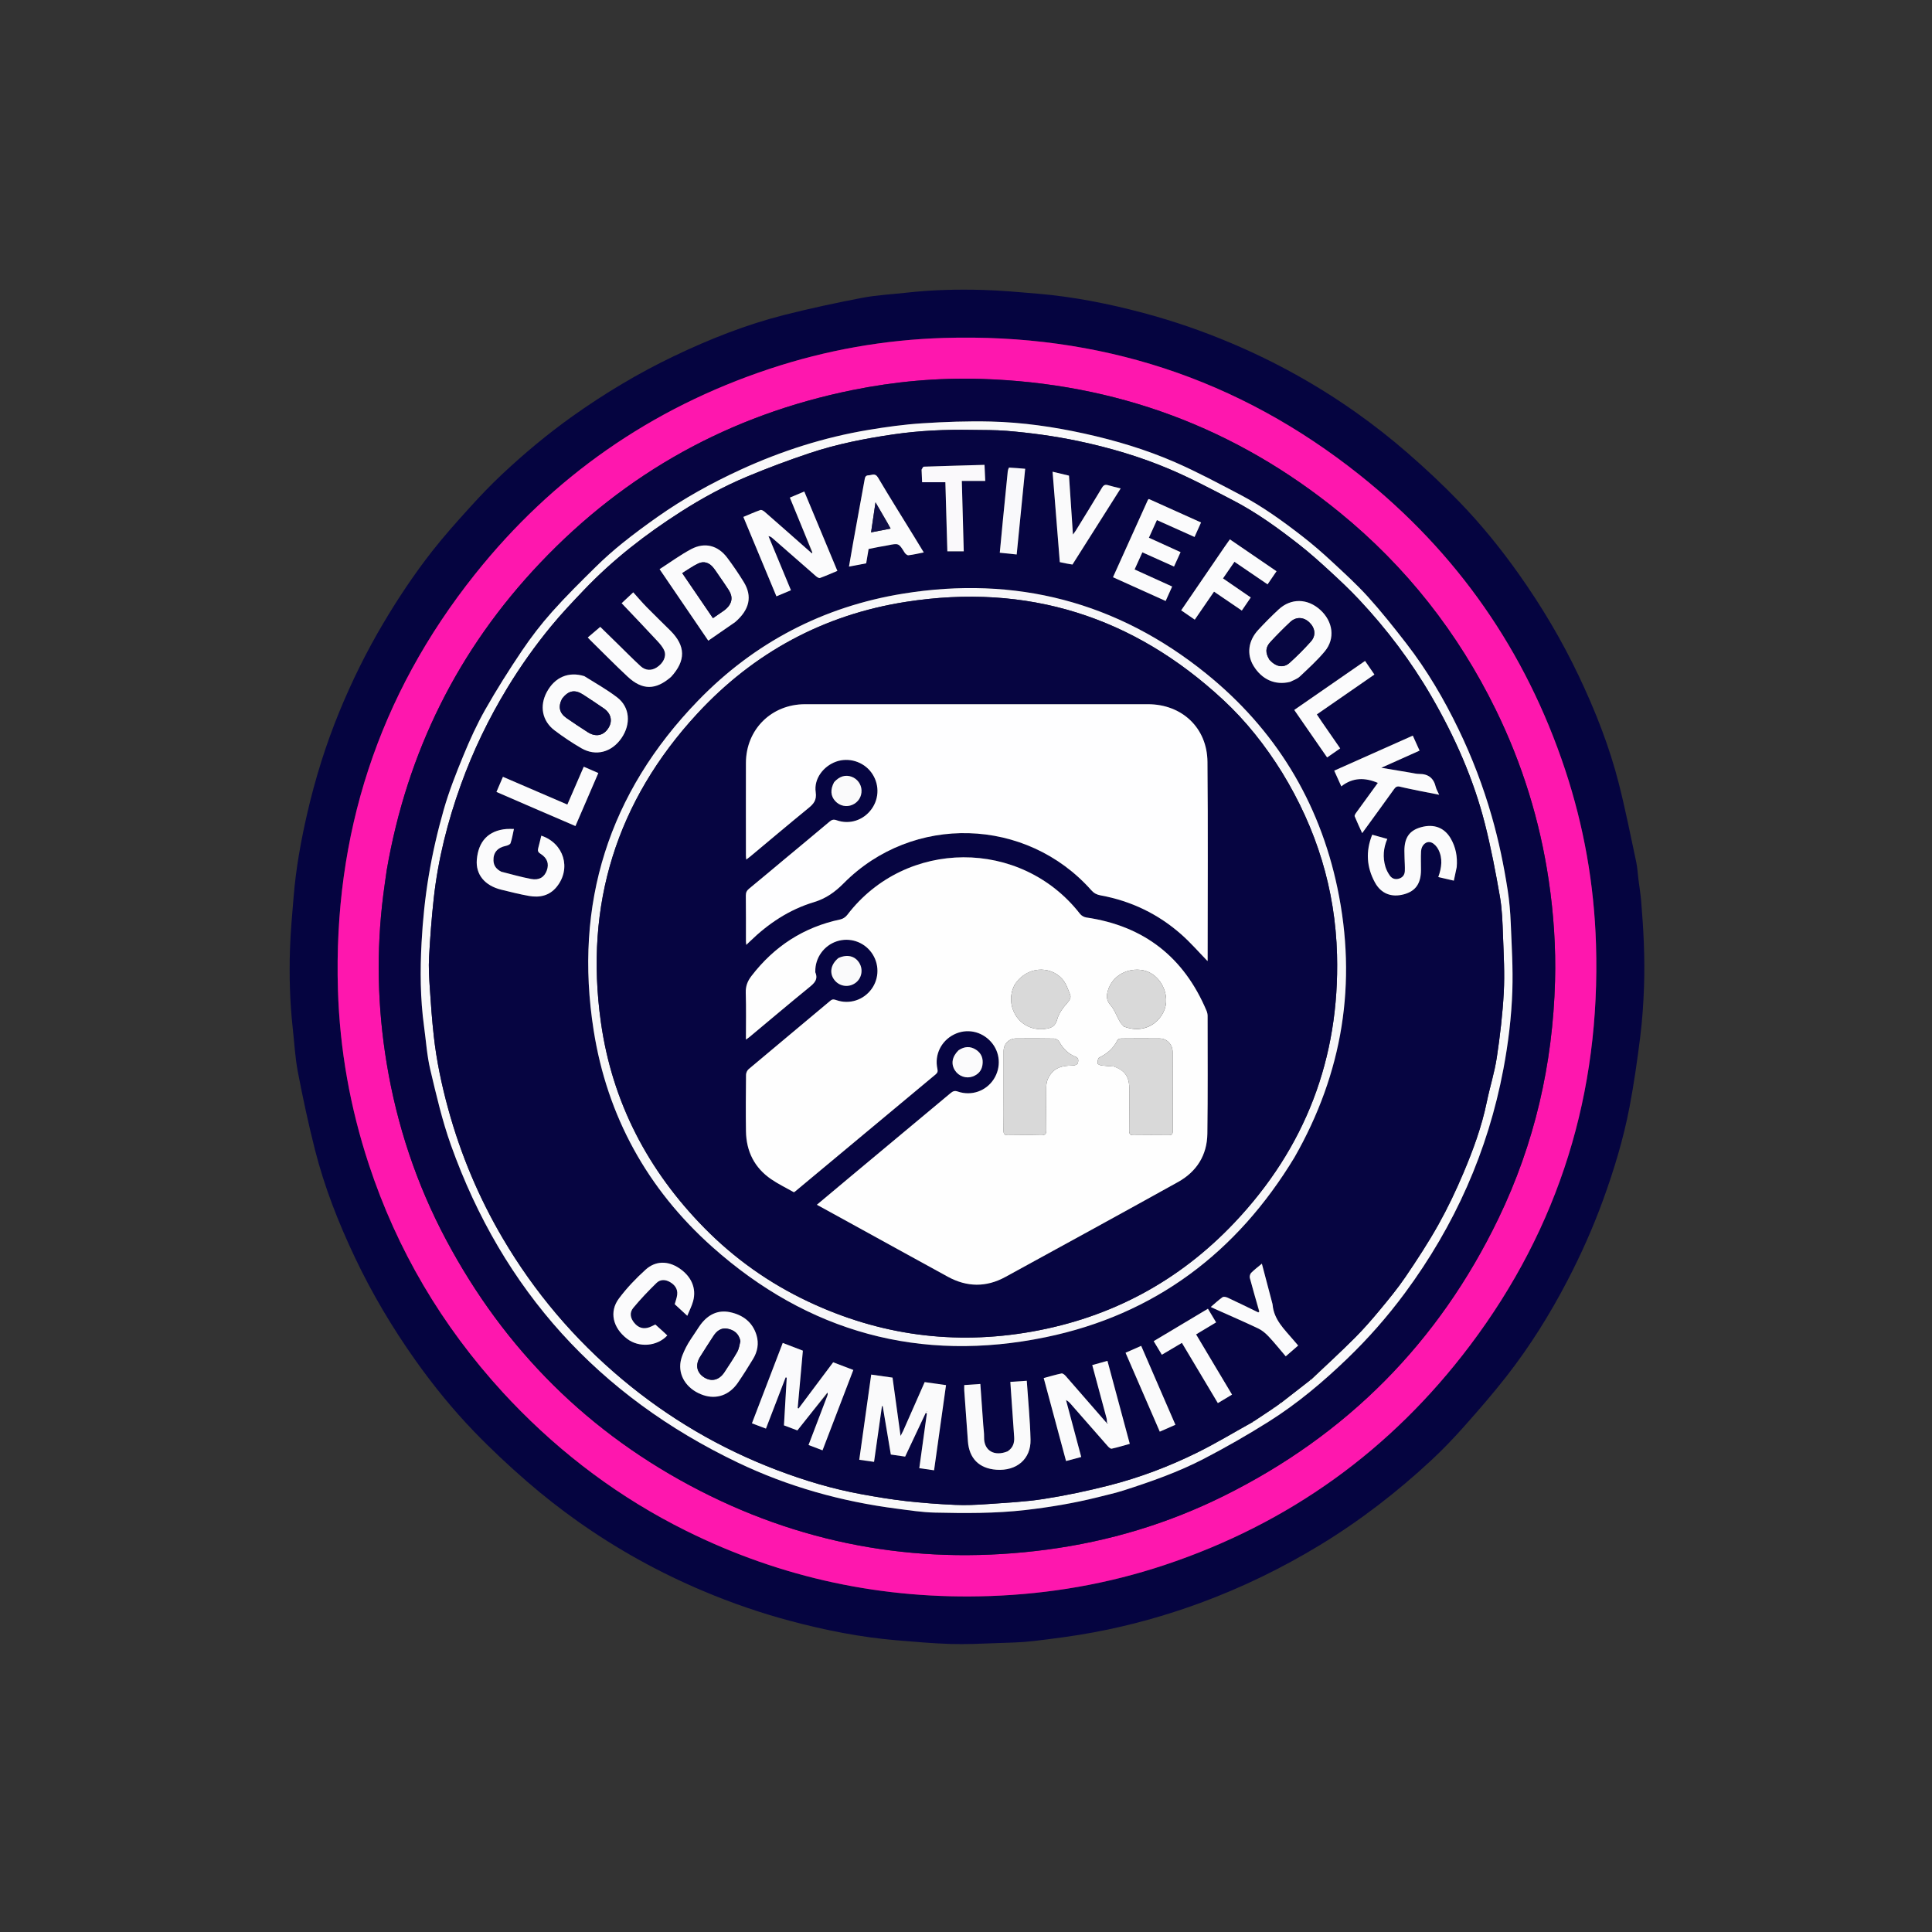 <?xml version="1.0"?>
<svg width="2000" height="2000" xmlns="http://www.w3.org/2000/svg" xmlns:svg="http://www.w3.org/2000/svg" enable-background="new 0 0 2000 2000" version="1.1" xml:space="preserve">
 <rect width="100%" height="100%" fill="#333333" stroke="none"/>
 <g class="layer">
  <title>Layer 1</title>
  <path d="m1696.04,909.85c1,7.99 2.26,15.51 2.9,23.08c2.48,29.49 3.97,59.04 2.93,88.62c-0.6,17.36 -1.79,34.77 -3.94,52c-3.04,24.27 -6.48,48.55 -11.08,72.57c-6.28,32.8 -15.94,64.73 -27.37,96.14c-10.37,28.49 -22.67,56.1 -36.63,82.97c-18.18,35 -39.03,68.39 -63.3,99.48c-13.96,17.88 -28.89,35.05 -43.97,52.02c-10.83,12.18 -22.15,24 -34.08,35.09c-35.46,32.93 -73.59,62.39 -115.02,87.58c-39.34,23.91 -80.47,43.91 -123.65,59.84c-35.91,13.24 -72.65,23.46 -110.21,30.49c-20.79,3.89 -41.83,6.6 -62.84,9.08c-12.66,1.49 -25.48,1.71 -38.24,2.14c-15.78,0.54 -31.6,1.38 -47.37,0.88c-18.69,-0.59 -37.36,-2.25 -56.01,-3.82c-37.23,-3.12 -73.75,-10.37 -109.81,-19.99c-30.85,-8.22 -60.97,-18.6 -90.4,-31.02c-45.97,-19.4 -89.4,-43.43 -130.06,-72.26c-18.23,-12.92 -35.9,-26.79 -52.77,-41.44c-18.8,-16.35 -37.07,-33.43 -54.35,-51.36c-22.11,-22.93 -42.2,-47.66 -60.66,-73.68c-23.9,-33.7 -44.95,-69.08 -62.65,-106.41c-17.04,-35.95 -31.6,-72.9 -41.38,-111.49c-6.75,-26.62 -12.54,-53.53 -17.71,-80.51c-2.89,-15.07 -3.69,-30.53 -5.37,-45.83c-2.96,-26.8 -3.67,-53.72 -2.85,-80.62c0.56,-18.53 2.34,-37.02 3.84,-55.51c2.35,-28.93 7.52,-57.42 14,-85.67c8.3,-36.16 19.34,-71.49 33.44,-105.79c12.9,-31.4 27.9,-61.78 45.23,-91.04c15.51,-26.19 32.37,-51.44 51.13,-75.34c12.07,-15.37 25.16,-29.98 38.29,-44.48c10.72,-11.83 21.76,-23.44 33.4,-34.36c23.1,-21.7 47.41,-42.01 73.26,-60.39c33.39,-23.75 68.42,-44.73 105.41,-62.39c36.66,-17.5 74.35,-32.43 113.76,-42.41c26.62,-6.74 53.53,-12.53 80.51,-17.69c15.07,-2.89 30.54,-3.63 45.83,-5.34c26.47,-2.97 53.06,-3.64 79.63,-2.84c18.69,0.56 37.36,2.27 56.01,3.84c37.23,3.13 73.75,10.37 109.81,19.99c30.85,8.24 60.97,18.62 90.4,31.04c45.96,19.4 89.39,43.44 130.06,72.26c18.23,12.92 35.89,26.8 52.75,41.46c18.81,16.34 37.07,33.42 54.36,51.36c22.09,22.93 42.19,47.66 60.64,73.68c23.91,33.7 44.96,69.08 62.65,106.42c17.04,35.94 31.6,72.89 41.37,111.48c6.75,26.63 12.09,53.62 17.85,80.5c1.21,5.64 1.51,11.47 2.26,17.67m-1175.22,531.83c2.84,3.04 5.65,6.11 8.52,9.12c52.61,55.09 112.77,100.08 181.02,133.93c99.01,49.11 203.89,71.33 314.37,67.49c61.79,-2.15 122.09,-12.57 180.73,-32.09c128.95,-42.95 234.58,-118.97 316.25,-227.29c92.58,-122.79 135.22,-261.86 130.46,-415.52c-1.91,-61.8 -12.55,-122.08 -32.02,-180.74c-40.72,-122.64 -111.79,-224.55 -212.67,-304.93c-125.66,-100.1 -269.57,-146.66 -430.12,-141.82c-61.8,1.87 -122.09,12.54 -180.74,32.01c-122.65,40.71 -224.55,111.77 -304.93,212.64c-100.12,125.64 -146.69,269.55 -141.86,430.1c1.86,61.81 12.64,122.06 31.97,180.75c29.17,88.58 75.56,167.09 139.02,236.35z" fill="#050440" id="svg_2"/>
  <path d="m520.57,1441.43c-63.21,-69.01 -109.6,-147.52 -138.77,-236.1c-19.33,-58.69 -30.11,-118.94 -31.97,-180.75c-4.83,-160.55 41.74,-304.46 141.86,-430.1c80.38,-100.87 182.28,-171.93 304.93,-212.64c58.65,-19.47 118.94,-30.14 180.74,-32.01c160.55,-4.84 304.46,41.72 430.12,141.82c100.88,80.38 171.95,182.29 212.67,304.93c19.47,58.66 30.11,118.94 32.02,180.74c4.76,153.66 -37.88,292.73 -130.46,415.52c-81.67,108.32 -187.3,184.34 -316.25,227.29c-58.64,19.52 -118.94,29.94 -180.73,32.09c-110.48,3.84 -215.36,-18.38 -314.37,-67.49c-68.25,-33.85 -128.41,-78.84 -181.02,-133.93c-2.87,-3.01 -5.68,-6.08 -8.77,-9.37m-120.28,-540.52c-1.19,8.57 -2.46,17.13 -3.55,25.72c-7.37,58.22 -6.01,116.3 3.55,174.15c10.62,64.18 30.93,125.21 61.51,182.66c60.55,113.76 147.89,200.81 262.54,259.64c113.2,58.08 233.33,77.79 359.42,61.08c64.04,-8.49 125.2,-26.85 183.03,-55.52c127.54,-63.24 222.58,-159.02 284.42,-287.3c37.4,-77.57 56.24,-159.78 58.56,-245.76c0.94,-35.02 -1.43,-69.87 -6.58,-104.55c-9.17,-61.69 -27.42,-120.55 -54.86,-176.53c-39.07,-79.69 -92.76,-147.96 -161.52,-204.03c-107.95,-88.01 -231.86,-133.91 -371.02,-138.21c-44.91,-1.38 -89.48,2.64 -133.56,11.59c-126.55,25.69 -234.47,85.46 -323.18,179c-84.87,89.49 -137.54,195.57 -158.76,318.06z" fill="#FE17AE" id="svg_3"/>
  <path d="m400.39,900.49c21.12,-122.07 73.79,-228.15 158.66,-317.64c88.71,-93.54 196.63,-153.31 323.18,-179c44.08,-8.95 88.65,-12.97 133.56,-11.59c139.16,4.3 263.07,50.2 371.02,138.21c68.76,56.07 122.45,124.34 161.52,204.03c27.44,55.98 45.69,114.84 54.86,176.53c5.15,34.68 7.52,69.53 6.58,104.55c-2.32,85.98 -21.16,168.19 -58.56,245.76c-61.84,128.28 -156.88,224.06 -284.42,287.3c-57.83,28.67 -118.99,47.03 -183.03,55.52c-126.09,16.71 -246.22,-3 -359.42,-61.08c-114.65,-58.83 -201.99,-145.88 -262.54,-259.64c-30.58,-57.45 -50.89,-118.48 -61.51,-182.66c-9.56,-57.85 -10.92,-115.93 -3.55,-174.15c1.09,-8.59 2.36,-17.15 3.65,-26.14m736.01,649.49c8.96,-2.35 18.05,-4.31 26.86,-7.13c28.43,-9.12 56.65,-19.03 83.15,-32.82c22.95,-11.94 45.49,-24.82 67.37,-38.63c29.22,-18.44 55.63,-40.67 80.53,-64.6c22.02,-21.16 42.14,-44.05 60.28,-68.62c51.33,-69.52 85.69,-146.44 101.73,-231.56c5.05,-26.86 8.35,-53.86 9.25,-81.03c0.78,-23.33 -0.7,-46.76 -1.65,-70.12c-0.46,-11.35 -1.44,-22.74 -3.17,-33.96c-3.99,-25.79 -9.29,-51.28 -16.5,-76.44c-8.86,-30.95 -20.28,-60.84 -34.21,-89.76c-15.14,-31.42 -32.75,-61.46 -54.13,-89.08c-12.76,-16.5 -25.76,-32.88 -39.74,-48.34c-11.9,-13.16 -25.14,-25.16 -38.18,-37.26c-9.41,-8.73 -19.16,-17.16 -29.29,-25.05c-20.73,-16.13 -42.02,-31.53 -65.35,-43.73c-22.07,-11.55 -44.09,-23.38 -66.89,-33.33c-30.1,-13.13 -61.57,-22.55 -93.68,-29.63c-32.01,-7.06 -64.42,-11.72 -97.16,-12.52c-23.69,-0.57 -47.48,0.3 -71.13,1.83c-18.51,1.19 -37,3.76 -55.32,6.81c-46.09,7.68 -90.31,21.82 -132.71,41.3c-29.94,13.76 -58.76,29.71 -85.74,48.73c-12.23,8.62 -24.3,17.51 -35.96,26.87c-9.76,7.84 -19.19,16.18 -28.1,24.97c-15.42,15.21 -30.87,30.45 -45.26,46.61c-11.27,12.65 -21.7,26.23 -31.17,40.28c-13.36,19.82 -26.14,40.08 -37.93,60.86c-8.61,15.17 -15.88,31.21 -22.54,47.37c-7.6,18.43 -14.96,37.09 -20.42,56.23c-6.4,22.43 -11.68,45.29 -15.51,68.29c-3.81,22.86 -6.19,46.07 -7.43,69.23c-1.55,28.95 -1.39,58 2.58,86.86c2.06,14.91 2.99,30.09 6.45,44.67c6.22,26.24 12.32,52.72 21.36,78.07c53.64,150.28 153,259.78 296.85,328.64c52.29,25.04 107.59,40.44 165.09,47.83c12.88,1.66 25.81,3.71 38.76,4.01c31.35,0.72 62.72,0.94 93.98,-2.65c24.98,-2.87 49.71,-6.98 74.93,-13.2z" fill="#060441" id="svg_4"/>
  <path d="m1135.98,1550.04c-24.8,6.16 -49.53,10.27 -74.51,13.14c-31.26,3.59 -62.63,3.37 -93.98,2.65c-12.95,-0.3 -25.88,-2.35 -38.76,-4.01c-57.5,-7.39 -112.8,-22.79 -165.09,-47.83c-143.85,-68.86 -243.21,-178.36 -296.85,-328.64c-9.04,-25.35 -15.14,-51.83 -21.36,-78.07c-3.46,-14.58 -4.39,-29.76 -6.45,-44.67c-3.97,-28.86 -4.13,-57.91 -2.58,-86.86c1.24,-23.16 3.62,-46.37 7.43,-69.23c3.83,-23 9.11,-45.86 15.51,-68.29c5.46,-19.14 12.82,-37.8 20.42,-56.23c6.66,-16.16 13.93,-32.2 22.54,-47.37c11.79,-20.78 24.57,-41.04 37.93,-60.86c9.47,-14.05 19.9,-27.63 31.17,-40.28c14.39,-16.16 29.84,-31.4 45.26,-46.61c8.91,-8.79 18.34,-17.13 28.1,-24.97c11.66,-9.36 23.73,-18.25 35.96,-26.87c26.98,-19.02 55.8,-34.97 85.74,-48.73c42.4,-19.48 86.62,-33.62 132.71,-41.3c18.32,-3.05 36.81,-5.62 55.32,-6.81c23.65,-1.53 47.44,-2.4 71.13,-1.83c32.74,0.8 65.15,5.46 97.16,12.52c32.11,7.08 63.58,16.5 93.68,29.63c22.8,9.95 44.82,21.78 66.89,33.33c23.33,12.2 44.62,27.6 65.35,43.73c10.13,7.89 19.88,16.32 29.29,25.05c13.04,12.1 26.28,24.1 38.18,37.26c13.98,15.46 26.98,31.84 39.74,48.34c21.38,27.62 38.99,57.66 54.13,89.08c13.93,28.92 25.35,58.81 34.21,89.76c7.21,25.16 12.51,50.65 16.5,76.44c1.73,11.22 2.71,22.61 3.17,33.96c0.95,23.36 2.43,46.79 1.65,70.12c-0.9,27.17 -4.2,54.17 -9.25,81.03c-16.04,85.12 -50.4,162.04 -101.73,231.56c-18.14,24.57 -38.26,47.46 -60.28,68.62c-24.9,23.93 -51.31,46.16 -80.53,64.6c-21.88,13.81 -44.42,26.69 -67.37,38.63c-26.5,13.79 -54.72,23.7 -83.15,32.82c-8.81,2.82 -17.9,4.78 -27.28,7.19m221.64,-122.07c14.99,-14.31 30.24,-28.37 44.89,-43.02c9.12,-9.13 17.63,-18.9 25.87,-28.84c9.24,-11.14 18.49,-22.35 26.6,-34.3c11.95,-17.62 23.65,-35.49 34.03,-54.05c9.66,-17.24 18.19,-35.22 25.89,-53.44c10.08,-23.82 19,-48.12 24.23,-73.62c3.17,-15.43 8.05,-30.55 10.37,-46.08c3.35,-22.34 6.01,-44.87 7.21,-67.42c1.03,-19.49 -0.1,-39.12 -0.82,-58.66c-0.49,-13.45 -0.86,-27.05 -3.17,-40.26c-4.42,-25.36 -9.25,-50.73 -15.59,-75.67c-11.84,-46.57 -31.26,-90.19 -55.3,-131.7c-21.05,-36.33 -46.27,-69.67 -74.99,-100.29c-9.76,-10.4 -20.2,-20.2 -30.71,-29.85c-10.19,-9.35 -20.52,-18.61 -31.41,-27.12c-21.65,-16.91 -43.89,-33.09 -68.36,-45.76c-21.75,-11.26 -43.44,-22.84 -65.96,-32.38c-30.27,-12.82 -61.8,-22.1 -94.08,-28.91c-24.55,-5.17 -49.3,-8.53 -74.23,-10.59c-12.02,-1 -24.15,-0.77 -36.22,-0.99c-27.16,-0.48 -54.15,0.72 -81.12,4.66c-29.4,4.29 -58.41,9.99 -86.54,19.38c-21.87,7.3 -43.51,15.4 -64.78,24.28c-23.94,9.99 -46.75,22.45 -68.61,36.42c-36.4,23.25 -70.39,49.61 -100.27,80.95c-11.67,12.25 -23.36,24.54 -34.09,37.6c-16.58,20.17 -31.69,41.46 -45.28,63.82c-19.38,31.89 -35.5,65.32 -48.14,100.4c-13.74,38.14 -23.61,77.25 -28.04,117.58c-2.21,20.17 -3.73,40.44 -4.84,60.7c-0.58,10.57 0.07,21.25 0.76,31.84c1.09,16.64 2.29,33.28 4.13,49.84c2.84,25.61 8.16,50.76 14.98,75.61c12.91,47.03 31.65,91.65 56.34,133.65c32.76,55.75 74.02,104.42 123.6,146c48.11,40.35 101.53,71.67 160.19,94c28.69,10.91 58.05,19.72 88.3,25.19c15.06,2.73 30.2,5.27 45.4,6.98c16.89,1.9 33.88,3.16 50.85,3.92c10.93,0.5 21.94,0 32.87,-0.78c19.59,-1.39 39.3,-2.3 58.67,-5.31c22.61,-3.51 45.12,-8.27 67.31,-13.9c31.75,-8.07 62.41,-19.64 91.77,-34.13c19.6,-9.67 38.35,-21.07 57.93,-31.85c0.29,-0.14 0.53,-0.34 1.39,-0.9c6.39,-4.31 12.77,-8.63 19.61,-13.1c0.29,-0.14 0.53,-0.34 1.36,-0.87c1.73,-1.32 3.46,-2.65 5.64,-4.12c0.29,-0.14 0.53,-0.33 1.38,-0.86c9.76,-7.68 19.52,-15.37 29.7,-23.19c0.26,-0.14 0.48,-0.33 1.28,-0.86z" fill="#F9F9FA" id="svg_5"/>
  <path d="m1324.81,1453.02c-1.73,1.33 -3.46,2.66 -5.78,4.04c-0.8,0.36 -1.01,0.66 -1.22,0.96c-6.39,4.32 -12.77,8.64 -19.77,13.03c-0.81,0.37 -1.02,0.67 -1.23,0.97c-19.13,10.63 -37.88,22.03 -57.48,31.7c-29.36,14.49 -60.02,26.06 -91.77,34.13c-22.19,5.63 -44.7,10.39 -67.31,13.9c-19.37,3.01 -39.08,3.92 -58.67,5.31c-10.93,0.78 -21.94,1.28 -32.87,0.78c-16.97,-0.76 -33.96,-2.02 -50.85,-3.92c-15.2,-1.71 -30.34,-4.25 -45.4,-6.98c-30.25,-5.47 -59.61,-14.28 -88.3,-25.19c-58.66,-22.33 -112.08,-53.65 -160.19,-94c-49.58,-41.58 -90.84,-90.25 -123.6,-146c-24.69,-42 -43.43,-86.62 -56.34,-133.65c-6.82,-24.85 -12.14,-50 -14.98,-75.61c-1.84,-16.56 -3.04,-33.2 -4.13,-49.84c-0.69,-10.59 -1.34,-21.27 -0.76,-31.84c1.11,-20.26 2.63,-40.53 4.84,-60.7c4.43,-40.33 14.3,-79.44 28.04,-117.58c12.64,-35.08 28.76,-68.51 48.14,-100.4c13.59,-22.36 28.7,-43.65 45.28,-63.82c10.73,-13.06 22.42,-25.35 34.09,-37.6c29.88,-31.34 63.87,-57.7 100.27,-80.95c21.86,-13.97 44.67,-26.43 68.61,-36.42c21.27,-8.88 42.91,-16.98 64.78,-24.28c28.13,-9.39 57.14,-15.09 86.54,-19.38c26.97,-3.94 53.96,-5.14 81.12,-4.66c12.07,0.22 24.2,-0.01 36.22,0.99c24.93,2.06 49.68,5.42 74.23,10.59c32.28,6.81 63.81,16.09 94.08,28.91c22.52,9.54 44.21,21.12 65.96,32.38c24.47,12.67 46.71,28.85 68.36,45.76c10.89,8.51 21.22,17.77 31.41,27.12c10.51,9.65 20.95,19.45 30.71,29.85c28.72,30.62 53.94,63.96 74.99,100.29c24.04,41.51 43.46,85.13 55.3,131.7c6.34,24.94 11.17,50.31 15.59,75.67c2.31,13.21 2.68,26.81 3.17,40.26c0.72,19.54 1.85,39.17 0.82,58.66c-1.2,22.55 -3.86,45.08 -7.21,67.42c-2.32,15.53 -7.2,30.65 -10.37,46.08c-5.23,25.5 -14.15,49.8 -24.23,73.62c-7.7,18.22 -16.23,36.2 -25.89,53.44c-10.38,18.56 -22.08,36.43 -34.03,54.05c-8.11,11.95 -17.36,23.16 -26.6,34.3c-8.24,9.94 -16.75,19.71 -25.87,28.84c-14.65,14.65 -29.9,28.71 -45.47,43.08c-0.76,0.36 -0.94,0.65 -1.12,0.94c-9.76,7.68 -19.52,15.37 -29.88,23.1c-0.81,0.35 -1.02,0.65 -1.23,0.95m-22.91,-94.79c-10.32,-4.98 -20.61,-10.03 -31,-14.86c-1.57,-0.73 -4.19,-1.32 -5.31,-0.54c-4.15,2.92 -7.88,6.44 -12.23,10.13c1.88,0.88 3.19,1.52 4.51,2.11c14.85,6.65 29.79,13.11 44.49,20.09c4.02,1.91 7.74,4.98 10.82,8.26c6.19,6.58 11.85,13.67 17.81,20.65c4.59,-3.98 8.68,-7.53 12.87,-11.17c-1.89,-2.2 -3.41,-3.96 -4.91,-5.73c-9.25,-10.98 -20.24,-20.93 -21.56,-36.58c-0.06,-0.65 -0.27,-1.3 -0.44,-1.94c-3.49,-13.26 -6.99,-26.52 -10.67,-40.49c-4.1,3.43 -7.84,6.19 -11.06,9.46c-1.15,1.16 -1.82,3.76 -1.39,5.35c3.06,11.56 6.47,23.04 9.24,34.98c-0.16,0.16 -0.32,0.33 -1.17,0.28m-156.55,114.61c-14.08,-16.22 -28.14,-32.45 -42.3,-48.6c-1.04,-1.19 -2.97,-2.69 -4.16,-2.45c-6.1,1.28 -12.08,3.07 -18.44,4.77c7.78,28.9 15.4,57.23 23.12,85.89c5.41,-1.43 10.34,-2.74 15.72,-4.17c-5.3,-19.84 -10.52,-39.37 -15.74,-58.91c2.27,1.09 3.6,2.54 4.89,4.02c12.72,14.52 25.4,29.07 38.19,43.54c1.09,1.25 3.02,3 4.18,2.75c6.24,-1.35 12.36,-3.26 18.73,-5.03c-7.78,-28.92 -15.41,-57.25 -23.12,-85.9c-5.52,1.53 -10.55,2.94 -15.72,4.38c5.04,18.7 9.95,36.82 14.78,54.95c0.43,1.6 0.31,3.35 0.49,4.96c0,0 0.05,-0.06 -0.62,-0.2m-306.52,-901.46c-15.72,-13.86 -31.42,-27.75 -47.21,-41.53c-1.18,-1.04 -3.3,-2.29 -4.43,-1.89c-5.9,2.07 -11.62,4.64 -17.67,7.16c11.51,27.64 22.83,54.8 34.23,82.19c5.23,-2.19 9.92,-4.16 15.03,-6.3c-7.84,-18.9 -15.54,-37.46 -23.24,-56.02c1.98,0.35 3.12,1.22 4.19,2.16c15.02,13.15 30.01,26.32 45.08,39.41c1.09,0.95 3.02,2.13 4.04,1.76c6.02,-2.18 11.88,-4.79 17.99,-7.34c-11.55,-27.7 -22.86,-54.86 -34.24,-82.17c-5.25,2.22 -9.95,4.2 -14.94,6.31c7.69,18.72 15.24,37.09 22.24,56.04c-0.17,0.2 -0.34,0.41 -1.07,0.22m17.08,872.35c0.18,0.23 0.36,0.46 0.38,1.41c-6.4,16.84 -12.81,33.68 -19.29,50.72c5.03,1.91 9.62,3.65 14.48,5.5c10.71,-27.94 21.24,-55.44 31.87,-83.18c-7.31,-2.78 -14.08,-5.36 -20.87,-7.94c-12.12,16.19 -23.98,32.02 -35.84,47.86c-0.29,-0.17 -0.59,-0.34 -0.88,-0.51c1.78,-19.71 3.56,-39.42 5.37,-59.39c-6.94,-2.66 -13.7,-5.26 -20.84,-8c-10.68,27.86 -21.23,55.39 -31.89,83.21c5.11,1.93 9.68,3.65 14.51,5.48c6.89,-17.93 13.64,-35.46 20.38,-53c0.38,0.09 0.75,0.18 1.13,0.27c-0.96,16.47 -1.91,32.94 -2.87,49.37c4.9,1.84 9.37,3.53 13.9,5.23c10.11,-12.74 20.04,-25.25 30.46,-37.03m484.3,-245.98c49.83,-87.19 64.86,-180.24 44.32,-278.33c-18.86,-90.01 -64.66,-164.67 -136.21,-222.37c-91.85,-74.07 -197.08,-101.37 -313.41,-82.52c-82.61,13.39 -154.03,50.62 -212.26,110.75c-92.56,95.58 -128.78,210.24 -108.08,341.5c14,88.82 55.71,164.22 122.8,224.04c99.14,88.4 215.33,120.28 345.24,93.42c112.61,-23.28 197.79,-87.5 257.6,-186.49m-405.27,283.62c-0.76,1.46 -1.53,2.92 -2.68,5.13c-2.86,-20.77 -5.58,-40.5 -8.32,-60.39c-7.45,-1.06 -14.63,-2.08 -22.07,-3.14c-4.13,29.47 -8.21,58.57 -12.36,88.17c5.29,0.75 10.13,1.44 15.3,2.17c2.77,-19.55 5.48,-38.65 8.19,-57.74c0.26,0.02 0.51,0.04 0.77,0.06c2.8,16.67 5.6,33.35 8.42,50.1c5.04,0.73 9.77,1.42 14.81,2.14c7.12,-15.13 14.21,-30.17 21.29,-45.2c0.4,0.13 0.81,0.26 1.21,0.39c-2.6,18.82 -5.2,37.65 -7.85,56.79c5.34,0.76 10.18,1.46 15.3,2.19c4.14,-29.51 8.22,-58.6 12.36,-88.16c-7.59,-1.08 -14.76,-2.09 -22.08,-3.13c-7.43,16.82 -14.74,33.36 -22.29,50.62m-173.64,-837.55c14.68,-12.69 17.73,-26.53 8.58,-41.4c-5.31,-8.63 -11.03,-17.05 -17.12,-25.14c-9.52,-12.64 -23.16,-16.27 -37.15,-8.87c-11.35,6.01 -21.79,13.73 -32.81,20.81c17.07,25.06 33.7,49.47 50.41,74.01c9.44,-6.54 18.47,-12.78 28.09,-19.41m-156.79,56.04c-15.93,-4.96 -30.17,1.15 -38.45,16.52c-7.73,14.35 -4.91,29.91 8.01,39.69c8.86,6.7 18.16,12.94 27.78,18.5c14.96,8.65 31.38,4.21 41.47,-10.43c10.03,-14.56 8.83,-31.97 -4.3,-42.1c-10.59,-8.18 -22.44,-14.73 -34.51,-22.18m116.5,677.63c-3.68,5.74 -7.85,11.22 -10.88,17.28c-2.7,5.39 -5.38,11.3 -5.89,17.17c-1.28,14.58 8.59,27.2 23.84,32.31c13.64,4.58 26.9,0.01 35.67,-12.72c5.55,-8.07 10.77,-16.39 15.84,-24.77c4.58,-7.57 6.14,-15.89 3.6,-24.45c-4.06,-13.66 -14.19,-21.15 -27.48,-23.94c-12.63,-2.64 -22.75,2.59 -30.41,12.74c-1.39,1.85 -2.6,3.84 -4.29,6.38m614.96,-671.75c3.2,-1.74 6.94,-2.9 9.5,-5.32c8.93,-8.44 18.14,-16.75 25.96,-26.17c10.96,-13.2 8.53,-30.87 -4.66,-42.87c-13.2,-12.02 -30.32,-12.36 -43.15,-0.48c-7.32,6.78 -14.36,13.89 -21.13,21.21c-10.39,11.22 -12.06,25.26 -4.89,37.11c8.61,14.26 22.62,20.5 38.37,16.52m133.71,113.06c6.43,1.26 12.85,2.51 20.14,3.93c-1.47,-3.3 -2.94,-5.6 -3.53,-8.11c-2.15,-9.17 -7.77,-13.5 -17.15,-13.45c-2.79,0.02 -5.6,-0.74 -8.39,-1.2c-9.82,-1.64 -19.64,-3.3 -30.83,-5.18c14.04,-6.29 26.69,-11.96 39.62,-17.75c-2.47,-5.45 -4.69,-10.37 -7.02,-15.52c-27.31,12.17 -54.21,24.16 -81.34,36.26c2.5,5.56 4.73,10.49 7.33,16.25c12.03,-9.41 24.57,-9.21 37.83,-3.59c-7.57,10.39 -15.03,20.58 -22.41,30.83c-0.8,1.11 -1.93,2.89 -1.56,3.81c2.3,5.71 4.98,11.27 7.76,17.38c11.41,-15.71 22.3,-30.62 33.06,-45.63c1.68,-2.35 3.25,-3.16 6.17,-2.43c6.45,1.61 13,2.8 20.32,4.4m-304.74,-249.46c-4.22,9.33 -8.45,18.65 -12.78,28.21c18.4,8.3 36.34,16.39 54.52,24.59c2.28,-5.09 4.43,-9.86 6.73,-14.97c-13.15,-5.97 -25.9,-11.76 -38.88,-17.66c2.78,-6.14 5.36,-11.83 8.04,-17.73c11.04,4.96 21.75,9.76 32.77,14.71c2.32,-5.09 4.49,-9.86 6.79,-14.9c-11.02,-5.02 -21.81,-9.93 -32.78,-14.93c2.86,-6.32 5.51,-12.15 8.28,-18.26c13.22,5.93 26.01,11.66 38.96,17.47c2.37,-5.3 4.51,-10.06 6.73,-15c-18.47,-8.31 -36.4,-16.38 -54.02,-24.31c-0.7,0.61 -0.89,0.69 -0.95,0.83c-7.74,17.07 -15.47,34.15 -23.41,51.95m-469.99,131.11c15.17,-16.57 14.89,-31.8 -0.95,-47.6c-8.13,-8.11 -16.44,-16.05 -24.48,-24.26c-4.97,-5.08 -9.57,-10.51 -13.99,-15.4c-5.23,4.91 -9.18,8.61 -12,11.26c12.41,13.09 24.73,25.94 36.83,38.98c2.89,3.11 5.89,6.54 7.39,10.38c2.33,6.01 -1.42,13 -8.01,17.18c-5.42,3.43 -11.52,3.27 -16.57,-1.36c-8.09,-7.43 -15.78,-15.29 -23.64,-22.96c-6.37,-6.22 -12.73,-12.45 -18.15,-17.74c-4.55,3.88 -8.69,7.4 -12.93,11.01c1.2,1.25 1.97,2.11 2.79,2.91c12.83,12.6 25.42,25.45 38.57,37.7c15.18,14.12 28.99,13.98 45.14,-0.1m347.77,802.2c-13.16,5.29 -24.35,-0.67 -24,-15.01c0.1,-4.13 -0.57,-8.28 -0.86,-12.43c-1,-14.04 -2,-28.08 -3.02,-42.53c-5.79,0.4 -11.19,0.77 -16.65,1.14c0,2.23 -0.11,4.05 0.02,5.85c1.23,17.41 2.53,34.82 3.75,52.23c1.25,17.83 11.61,28.26 29.45,29.56c20.93,1.52 35.89,-11.02 35.4,-31.2c-0.49,-20.22 -2.52,-40.4 -3.9,-60.88c-5.78,0.38 -11.18,0.74 -17,1.12c0.17,2.71 0.31,4.99 0.47,7.28c1.15,16.58 2.31,33.16 3.47,49.75c0.42,6.02 -1.1,11.2 -7.13,15.12m465.28,-605.42c0.91,-10.4 -1,-20.25 -6.25,-29.28c-6.52,-11.21 -17.37,-15.26 -30.48,-11.68c-12.11,3.3 -17.41,10.71 -17.44,24.42c0,2.67 0.1,5.33 0.17,8c0.11,4.32 0.46,8.65 0.28,12.95c-0.16,4 -2.27,6.87 -6.33,8c-3.87,1.09 -7.12,-0.27 -9.24,-3.3c-1.97,-2.8 -3.64,-6.01 -4.59,-9.28c-2.79,-9.57 -2.08,-19.07 2,-28.61c-5.27,-1.47 -10.29,-2.87 -15.61,-4.35c-6.94,17.26 -5.77,33.67 2.8,49.38c6.42,11.77 17.24,15.79 30.14,12.27c11.97,-3.26 17.5,-11.14 17.55,-25.05c0.03,-6.49 -0.28,-13 0.08,-19.48c0.36,-6.63 5.67,-11.16 10.88,-8.97c2.87,1.21 5.54,4.27 7.01,7.15c4.69,9.17 3.48,18.67 -0.05,28.52c5.25,1.22 10.34,2.4 16.09,3.73c1.04,-4.82 1.99,-9.16 2.99,-14.42m-561.46,-341.3c-12.6,-20.52 -25.41,-40.92 -37.68,-61.63c-2.98,-5.04 -6.32,-2.33 -9.75,-2.26c-3.44,0.06 -3.71,2.41 -4.18,5.03c-3.84,21.42 -7.8,42.82 -11.68,64.23c-1.49,8.25 -2.87,16.51 -4.39,25.23c6.45,-1.22 12.13,-2.3 17.81,-3.37c0.87,-5.18 1.69,-10.05 2.5,-14.84c3.63,-0.73 6.86,-1.42 10.12,-2.04c3.26,-0.62 6.55,-1.11 9.81,-1.76c11.31,-2.29 11.25,-2.27 17.41,7.61c0.79,1.27 2.71,2.83 3.92,2.68c5.2,-0.63 10.33,-1.85 15.86,-2.93c-3.31,-5.44 -6.33,-10.39 -9.75,-15.95m-260.27,822.29c-2.68,-2.42 -5.36,-4.84 -7.86,-7.1c-2.35,1.1 -4.24,2.18 -6.25,2.88c-6.17,2.15 -11.34,0.57 -15.56,-4.57c-4.1,-4.99 -5.18,-10.52 -1.01,-15.56c7.5,-9.06 15.68,-17.61 24.1,-25.83c3.86,-3.76 9.15,-3.63 13.94,-0.82c4.96,2.9 8.06,7.11 7.39,13.07c-0.35,3.21 -1.61,6.32 -2.55,9.82c3.86,3.56 7.98,7.35 13,11.99c2.24,-5.52 4.72,-10.22 6.07,-15.22c3.6,-13.38 -1.91,-25.77 -14.63,-34.18c-11.42,-7.55 -24.19,-7.75 -34.53,1.6c-10.07,9.09 -19.63,19.1 -27.72,29.96c-10.24,13.77 -6.2,30.3 8.39,41.57c12.36,9.53 31.21,8.03 41.74,-3.38c-1.33,-1.26 -2.67,-2.51 -4.52,-4.23m-167.73,-476.03c-4.62,-2.39 -7.51,-5.93 -7.69,-11.34c-0.29,-8.25 4.16,-13.39 12.77,-15.19c1.81,-0.37 4.44,-1.45 4.9,-2.81c1.57,-4.64 2.35,-9.56 3.49,-14.69c-2.91,0 -5.4,-0.19 -7.86,0.03c-18.47,1.62 -28.99,12.64 -30.56,31.88c-1.23,15.15 8.13,26.71 25.27,30.93c9.52,2.34 19.04,4.74 28.68,6.46c11.12,1.98 21.31,-0.17 28.81,-9.48c15.26,-18.93 7.43,-45.05 -16,-52.9c-1.06,4.34 -2.06,8.68 -3.21,12.98c-0.67,2.54 -0.24,4.12 2.25,5.67c7.13,4.46 9.2,10.36 6.65,17.38c-2.53,6.99 -7.97,10.38 -16.34,8.78c-10.26,-1.97 -20.34,-4.84 -31.16,-7.7m749.14,-336.05c-14.91,21.8 -29.82,43.59 -44.92,65.68c4.72,3.24 9.2,6.32 14.06,9.66c6.69,-9.75 13.23,-19.27 19.93,-29.01c9.81,6.68 19.23,13.09 28.78,19.59c3.2,-4.69 6.16,-9.04 9.25,-13.56c-9.81,-6.74 -19.25,-13.22 -28.73,-19.74c4.05,-5.87 7.88,-11.43 11.85,-17.18c11.6,7.9 22.82,15.54 34.28,23.35c3.21,-4.7 6.16,-9.02 9.27,-13.57c-16.28,-11.13 -32.15,-21.98 -48.3,-33.02c-1.87,2.63 -3.49,4.9 -5.47,7.8m-157.22,18.05c16.48,-26.08 32.97,-52.16 49.66,-78.58c-4.75,-1.2 -8.94,-2.08 -13.02,-3.33c-3.04,-0.94 -4.67,-0.14 -6.34,2.65c-8.86,14.82 -17.97,29.5 -27.02,44.21c-0.71,1.17 -1.59,2.23 -3.03,4.23c-1.4,-20.97 -2.74,-40.83 -4.09,-60.99c-5.5,-1.31 -10.9,-2.6 -17,-4.06c2.53,31.6 5,62.53 7.48,93.59c4.41,0.96 8.6,1.87 13.36,2.28m146.41,828.42c-6.19,-10.35 -12.38,-20.71 -18.68,-31.26c7.05,-4.23 13.71,-8.23 20.72,-12.44c-2.9,-4.84 -5.6,-9.34 -8.46,-14.11c-18.79,11.23 -37.39,22.34 -56.16,33.55c2.99,4.99 5.63,9.37 8.45,14.07c7.03,-4.16 13.83,-8.18 20.76,-12.28c12.49,20.92 24.75,41.44 37.22,62.34c5.03,-3.01 9.78,-5.87 14.67,-8.8c-6.26,-10.45 -12.24,-20.42 -18.52,-31.07m-302.87,-925.98c0.19,4.22 0.38,8.45 0.57,12.55c8.48,0 16.2,0 24.07,0c0.69,24.16 1.38,47.99 2.06,71.56c6.17,0 11.56,0 16.97,0c-0.67,-24.32 -1.32,-48.2 -1.99,-72.88c8.31,0 16.04,0 24.25,0c-0.28,-6.04 -0.51,-11.25 -0.76,-16.64c-21.3,0.6 -42.07,1.16 -62.82,1.88c-0.82,0.03 -1.57,1.68 -2.35,3.53m-400.52,350.3c13.98,6.02 27.96,12.05 42.22,18.19c7.91,-18.33 15.71,-36.4 23.68,-54.87c-5.09,-2.21 -9.91,-4.31 -15.07,-6.55c-5.69,13.13 -11.28,26 -16.99,39.19c-22.33,-9.62 -44.35,-19.1 -66.68,-28.72c-2.32,5.42 -4.5,10.48 -6.72,15.65c13.29,5.76 26.07,11.3 39.56,17.11m814.78,-89.76c-1.65,-2.48 -3.31,-4.96 -5.08,-7.62c19.86,-13.76 39.54,-27.38 59.6,-41.27c-3.28,-4.76 -6.42,-9.32 -9.68,-14.08c-24.73,17.11 -48.9,33.84 -73.31,50.74c11.46,16.55 22.68,32.75 34.05,49.18c4.69,-3.26 9.02,-6.27 13.51,-9.39c-6.36,-9.22 -12.5,-18.1 -19.09,-27.56m-163.09,701.08c-7.89,-18.23 -15.78,-36.45 -23.81,-55.02c-5.68,2.5 -10.89,4.79 -16.2,7.13c11.94,27.51 23.62,54.44 35.44,81.68c5.52,-2.42 10.77,-4.73 16.18,-7.11c-3.89,-8.99 -7.58,-17.49 -11.61,-26.68m-161.1,-964.04c-0.29,1.28 -0.73,2.56 -0.86,3.86c-1.71,16.86 -3.39,33.73 -5.04,50.6c-1.09,11.06 -2.11,22.12 -3.19,33.51c5.89,0.61 11.46,1.19 17.49,1.81c2.94,-29.66 5.86,-59.01 8.8,-88.71c-5.84,-0.5 -11.1,-0.96 -17.2,-1.07z" fill="#060541" id="svg_6"/>
  <path d="m1297.04,1471.95c-0.02,-0.23 0.19,-0.53 0.67,-0.76c0.08,0.34 -0.16,0.54 -0.67,0.76z" fill="#F8F8F9" id="svg_7"/>
  <path d="m1318.04,1457.95c-0.02,-0.23 0.19,-0.53 0.67,-0.76c0.08,0.34 -0.16,0.54 -0.67,0.76z" fill="#F8F8F9" id="svg_8"/>
  <path d="m1325.04,1452.95c-0.02,-0.23 0.19,-0.53 0.67,-0.74c0.08,0.34 -0.16,0.53 -0.67,0.74z" fill="#F8F8F9" id="svg_9"/>
  <path d="m1356.13,1428.9c-0.03,-0.22 0.15,-0.51 0.59,-0.73c0.1,0.33 -0.12,0.52 -0.59,0.73z" fill="#F8F8F9" id="svg_10"/>
  <path d="m1340.04,1198.08c-59.64,98.66 -144.82,162.88 -257.43,186.16c-129.91,26.86 -246.1,-5.02 -345.24,-93.42c-67.09,-59.82 -108.8,-135.22 -122.8,-224.04c-20.7,-131.26 15.52,-245.92 108.08,-341.5c58.23,-60.13 129.65,-97.36 212.26,-110.75c116.33,-18.85 221.56,8.45 313.41,82.52c71.55,57.7 117.35,132.36 136.21,222.37c20.54,98.09 5.51,191.14 -44.49,278.66m-12.95,-398.62c-17.13,-27.57 -37.09,-52.9 -60.89,-74.99c-93.19,-86.52 -202.91,-121.04 -328.54,-101.4c-85.04,13.29 -157.5,52.56 -215.81,115.67c-83.56,90.44 -117,197.66 -99.78,319.64c11.67,82.7 48.69,153.44 107.16,212.86c31.21,31.72 67.09,57.11 107.36,76.12c73.89,34.9 151.28,45.4 231.61,31.13c81.98,-14.56 152.24,-52.17 209.51,-112.61c73.57,-77.65 109.16,-170.39 106.38,-277.46c-1.77,-67.84 -21.23,-130.53 -57,-188.96z" fill="#F7F7F9" id="svg_11"/>
  <path d="m855.41,1443.01c-9.92,12.5 -19.85,25.01 -29.96,37.75c-4.53,-1.7 -9,-3.39 -13.9,-5.23c0.96,-16.43 1.91,-32.9 2.87,-49.37c-0.38,-0.09 -0.75,-0.18 -1.13,-0.27c-6.74,17.54 -13.49,35.07 -20.38,53c-4.83,-1.83 -9.4,-3.55 -14.51,-5.48c10.66,-27.82 21.21,-55.35 31.89,-83.21c7.14,2.74 13.9,5.34 20.84,8c-1.81,19.97 -3.59,39.68 -5.37,59.39c0.29,0.17 0.59,0.34 0.88,0.51c11.86,-15.84 23.72,-31.67 35.84,-47.86c6.79,2.58 13.56,5.16 20.87,7.94c-10.63,27.74 -21.16,55.24 -31.87,83.18c-4.86,-1.85 -9.45,-3.59 -14.48,-5.5c6.48,-17.04 12.89,-33.88 19.59,-51.36c0.25,-1.33 0.19,-2.02 0.13,-2.72c-0.44,0.41 -0.87,0.82 -1.31,1.23z" fill="#FAFAFC" id="svg_12"/>
  <path d="m935.06,1481.01c7.43,-16.9 14.74,-33.44 22.17,-50.26c7.32,1.04 14.49,2.05 22.08,3.13c-4.14,29.56 -8.22,58.65 -12.36,88.16c-5.12,-0.73 -9.96,-1.43 -15.3,-2.19c2.65,-19.14 5.25,-37.97 7.85,-56.79c-0.4,-0.13 -0.81,-0.26 -1.21,-0.39c-7.08,15.03 -14.17,30.07 -21.29,45.2c-5.04,-0.72 -9.77,-1.41 -14.81,-2.14c-2.82,-16.75 -5.62,-33.43 -8.42,-50.1c-0.26,-0.02 -0.51,-0.04 -0.77,-0.06c-2.71,19.09 -5.42,38.19 -8.19,57.74c-5.17,-0.73 -10.01,-1.42 -15.3,-2.17c4.15,-29.6 8.23,-58.7 12.36,-88.17c7.44,1.06 14.62,2.08 22.07,3.14c2.74,19.89 5.46,39.62 8.32,60.39c1.15,-2.21 1.92,-3.67 2.8,-5.49m24.12,-20.2c0.14,0.24 0.28,0.49 0.42,0.73c-0.03,-0.37 -0.06,-0.74 -0.42,-0.73z" fill="#FAFAFB" id="svg_13"/>
  <path d="m840.44,570.58c-7.54,-18.37 -15.09,-36.74 -22.78,-55.46c4.99,-2.11 9.69,-4.09 14.94,-6.31c11.38,27.31 22.69,54.47 34.24,82.17c-6.11,2.55 -11.97,5.16 -17.99,7.34c-1.02,0.37 -2.95,-0.81 -4.04,-1.76c-15.07,-13.09 -30.06,-26.26 -45.08,-39.41c-1.07,-0.94 -2.21,-1.81 -4.19,-2.16c7.7,18.56 15.4,37.12 23.24,56.02c-5.11,2.14 -9.8,4.11 -15.03,6.3c-11.4,-27.39 -22.72,-54.55 -34.23,-82.19c6.05,-2.52 11.77,-5.09 17.67,-7.16c1.13,-0.4 3.25,0.85 4.43,1.89c15.79,13.78 31.49,27.67 47.68,41.96c0.83,0.56 1.21,0.69 1.58,0.81c-0.15,-0.68 -0.29,-1.36 -0.44,-2.04z" fill="#FBFBFC" id="svg_14"/>
  <path d="m1145.93,1473.11c-0.14,-1.68 -0.02,-3.43 -0.45,-5.03c-4.83,-18.13 -9.74,-36.25 -14.78,-54.95c5.17,-1.44 10.2,-2.85 15.72,-4.38c7.71,28.65 15.34,56.98 23.12,85.9c-6.37,1.77 -12.49,3.68 -18.73,5.03c-1.16,0.25 -3.09,-1.5 -4.18,-2.75c-12.79,-14.47 -25.47,-29.02 -38.19,-43.54c-1.29,-1.48 -2.62,-2.93 -4.89,-4.02c5.22,19.54 10.44,39.07 15.74,58.91c-5.38,1.43 -10.31,2.74 -15.72,4.17c-7.72,-28.66 -15.34,-56.99 -23.12,-85.89c6.36,-1.7 12.34,-3.49 18.44,-4.77c1.19,-0.24 3.12,1.26 4.16,2.45c14.16,16.15 28.22,32.38 42.67,48.96c0.59,0.32 0.81,0.28 1.03,0.24c-0.03,-0.13 -0.06,-0.39 -0.1,-0.39c-0.24,-0.01 -0.48,0.03 -0.72,0.06z" fill="#FBFBFC" id="svg_15"/>
  <path d="m761,644.01c-9.32,6.44 -18.35,12.68 -27.79,19.22c-16.71,-24.54 -33.34,-48.95 -50.41,-74.01c11.02,-7.08 21.46,-14.8 32.81,-20.81c13.99,-7.4 27.63,-3.77 37.15,8.87c6.09,8.09 11.81,16.51 17.12,25.14c9.15,14.87 6.1,28.71 -8.88,41.59m-16.59,-47.89c-2,-2.85 -3.85,-5.83 -6.04,-8.53c-4.15,-5.15 -9.73,-7.04 -15.52,-4.28c-5.73,2.72 -10.94,6.52 -16.61,9.98c10.92,16.01 21.33,31.28 31.8,46.63c4.17,-2.87 7.73,-5.3 11.28,-7.76c0.81,-0.57 1.58,-1.21 2.33,-1.87c6.21,-5.51 7.31,-12.18 2.93,-19.14c-3.1,-4.91 -6.48,-9.64 -10.17,-15.03z" fill="#FBFBFC" id="svg_16"/>
  <path d="m604.9,699.95c11.68,7.36 23.53,13.91 34.12,22.09c13.13,10.13 14.33,27.54 4.3,42.1c-10.09,14.64 -26.51,19.08 -41.47,10.43c-9.62,-5.56 -18.92,-11.8 -27.78,-18.5c-12.92,-9.78 -15.74,-25.34 -8.01,-39.69c8.28,-15.37 22.52,-21.48 38.84,-16.43m-23.13,23.52c-4.18,8.09 -2.71,14.74 4.71,19.87c7.23,5.01 14.55,9.9 21.97,14.63c8.23,5.26 16.17,3.65 21.2,-4.03c4.82,-7.36 3.05,-15.38 -4.74,-20.72c-6.98,-4.79 -14.03,-9.48 -21.14,-14.09c-8.66,-5.62 -15.17,-4.46 -22,4.34z" fill="#FBFBFC" id="svg_17"/>
  <path d="m721.2,1377.19c1.5,-2.24 2.71,-4.23 4.1,-6.08c7.66,-10.15 17.78,-15.38 30.41,-12.74c13.29,2.79 23.42,10.28 27.48,23.94c2.54,8.56 0.98,16.88 -3.6,24.45c-5.07,8.38 -10.29,16.7 -15.84,24.77c-8.77,12.73 -22.03,17.3 -35.67,12.72c-15.25,-5.11 -25.12,-17.73 -23.84,-32.31c0.51,-5.87 3.19,-11.78 5.89,-17.17c3.03,-6.06 7.2,-11.54 11.07,-17.58m45.2,10.9c-1.47,-7.54 -6.63,-11.43 -13.65,-12.66c-6.27,-1.1 -10.8,2.39 -14.1,7.44c-4.72,7.22 -9.4,14.47 -13.96,21.8c-5.13,8.26 -3.47,16.29 4.2,21.17c7.61,4.86 15.59,2.9 20.97,-5.28c4.55,-6.94 9.21,-13.83 13.3,-21.04c1.8,-3.18 2.31,-7.09 3.24,-11.43z" fill="#FBFBFC" id="svg_18"/>
  <path d="m1335.58,705.84c-15.36,3.88 -29.37,-2.36 -37.98,-16.62c-7.17,-11.85 -5.5,-25.89 4.89,-37.11c6.77,-7.32 13.81,-14.43 21.13,-21.21c12.83,-11.88 29.95,-11.54 43.15,0.48c13.19,12 15.62,29.67 4.66,42.87c-7.82,9.42 -17.03,17.73 -25.96,26.17c-2.56,2.42 -6.3,3.58 -9.89,5.42m-21.36,-22.7c6.73,7.33 14.46,8.75 20.93,2.92c7.64,-6.89 14.92,-14.23 21.8,-21.88c5.61,-6.23 4.6,-14.1 -1.61,-19.98c-5.89,-5.58 -13.64,-5.95 -19.68,-0.3c-7.03,6.58 -13.82,13.44 -20.38,20.5c-5.43,5.83 -5.61,11.17 -1.06,18.74z" fill="#FBFBFC" id="svg_19"/>
  <path d="m1469.27,818.68c-6.91,-1.48 -13.46,-2.67 -19.91,-4.28c-2.92,-0.73 -4.49,0.08 -6.17,2.43c-10.76,15.01 -21.65,29.92 -33.06,45.63c-2.78,-6.11 -5.46,-11.67 -7.76,-17.38c-0.37,-0.92 0.76,-2.7 1.56,-3.81c7.38,-10.25 14.84,-20.44 22.41,-30.83c-13.26,-5.62 -25.8,-5.82 -37.83,3.59c-2.6,-5.76 -4.83,-10.69 -7.33,-16.25c27.13,-12.1 54.03,-24.09 81.34,-36.26c2.33,5.15 4.55,10.07 7.02,15.52c-12.93,5.79 -25.58,11.46 -39.62,17.75c11.19,1.88 21.01,3.54 30.83,5.18c2.79,0.46 5.6,1.22 8.39,1.2c9.38,-0.05 15,4.28 17.15,13.45c0.59,2.51 2.06,4.81 3.53,8.11c-7.29,-1.42 -13.71,-2.67 -20.55,-4.05z" fill="#FBFBFC" id="svg_20"/>
  <path d="m1165.05,568.98c7.83,-17.44 15.56,-34.52 23.3,-51.59c0.06,-0.14 0.25,-0.22 0.95,-0.83c17.62,7.93 35.55,16 54.02,24.31c-2.22,4.94 -4.36,9.7 -6.73,15c-12.95,-5.81 -25.74,-11.54 -38.96,-17.47c-2.77,6.11 -5.42,11.94 -8.28,18.26c10.97,5 21.76,9.91 32.78,14.93c-2.3,5.04 -4.47,9.81 -6.79,14.9c-11.02,-4.95 -21.73,-9.75 -32.77,-14.71c-2.68,5.9 -5.26,11.59 -8.04,17.73c12.98,5.9 25.73,11.69 38.88,17.66c-2.3,5.11 -4.45,9.88 -6.73,14.97c-18.18,-8.2 -36.12,-16.29 -54.52,-24.59c4.33,-9.56 8.56,-18.88 12.89,-28.57z" fill="#FBFBFC" id="svg_21"/>
  <path d="m694.7,700.7c-15.9,13.83 -29.71,13.97 -44.89,-0.15c-13.15,-12.25 -25.74,-25.1 -38.57,-37.7c-0.82,-0.8 -1.59,-1.66 -2.79,-2.91c4.24,-3.61 8.38,-7.13 12.93,-11.01c5.42,5.29 11.78,11.52 18.15,17.74c7.86,7.67 15.55,15.53 23.64,22.96c5.05,4.63 11.15,4.79 16.57,1.36c6.59,-4.18 10.34,-11.17 8.01,-17.18c-1.5,-3.84 -4.5,-7.27 -7.39,-10.38c-12.1,-13.04 -24.42,-25.89 -36.83,-38.98c2.82,-2.65 6.77,-6.35 12,-11.26c4.42,4.89 9.02,10.32 13.99,15.4c8.04,8.21 16.35,16.15 24.48,24.26c15.84,15.8 16.12,31.03 0.7,47.85z" fill="#FBFBFC" id="svg_22"/>
  <path d="m1043.04,1502.42c5.71,-3.69 7.23,-8.87 6.81,-14.89c-1.16,-16.59 -2.32,-33.17 -3.47,-49.75c-0.16,-2.29 -0.3,-4.57 -0.47,-7.28c5.82,-0.38 11.22,-0.74 17,-1.12c1.38,20.48 3.41,40.66 3.9,60.88c0.49,20.18 -14.47,32.72 -35.4,31.2c-17.84,-1.3 -28.2,-11.73 -29.45,-29.56c-1.22,-17.41 -2.52,-34.82 -3.75,-52.23c-0.13,-1.8 -0.02,-3.62 -0.02,-5.85c5.46,-0.37 10.86,-0.74 16.65,-1.14c1.02,14.45 2.02,28.49 3.02,42.53c0.29,4.15 0.96,8.3 0.86,12.43c-0.35,14.34 10.84,20.3 24.32,14.78z" fill="#FAFAFB" id="svg_23"/>
  <path d="m1507.97,897.7c-0.97,4.79 -1.92,9.13 -2.96,13.95c-5.75,-1.33 -10.84,-2.51 -16.09,-3.73c3.53,-9.85 4.74,-19.35 0.05,-28.52c-1.47,-2.88 -4.14,-5.94 -7.01,-7.15c-5.21,-2.19 -10.52,2.34 -10.88,8.97c-0.36,6.48 -0.05,12.99 -0.08,19.48c-0.05,13.91 -5.58,21.79 -17.55,25.05c-12.9,3.52 -23.72,-0.5 -30.14,-12.27c-8.57,-15.71 -9.74,-32.12 -2.8,-49.38c5.32,1.48 10.34,2.88 15.61,4.35c-4.08,9.54 -4.79,19.04 -2,28.61c0.95,3.27 2.62,6.48 4.59,9.28c2.12,3.03 5.37,4.39 9.24,3.3c4.06,-1.13 6.17,-4 6.33,-8c0.18,-4.3 -0.17,-8.63 -0.28,-12.95c-0.07,-2.67 -0.17,-5.33 -0.17,-8c0.03,-13.71 5.33,-21.12 17.44,-24.42c13.11,-3.58 23.96,0.47 30.48,11.68c5.25,9.03 7.16,18.88 6.22,29.75z" fill="#FBFBFC" id="svg_24"/>
  <path d="m946.74,556.23c3.22,5.26 6.24,10.21 9.55,15.65c-5.53,1.08 -10.66,2.3 -15.86,2.93c-1.21,0.15 -3.13,-1.41 -3.92,-2.68c-6.16,-9.88 -6.1,-9.9 -17.41,-7.61c-3.26,0.65 -6.55,1.14 -9.81,1.76c-3.26,0.62 -6.49,1.31 -10.12,2.04c-0.81,4.79 -1.63,9.66 -2.5,14.84c-5.68,1.07 -11.36,2.15 -17.81,3.37c1.52,-8.72 2.9,-16.98 4.39,-25.23c3.88,-21.41 7.84,-42.81 11.68,-64.23c0.47,-2.62 0.74,-4.97 4.18,-5.03c3.43,-0.07 6.77,-2.78 9.75,2.26c12.27,20.71 25.08,41.11 37.88,61.93m-27.8,-14.5c-4.04,-6.95 -8.08,-13.89 -12.62,-21.71c-1.63,11.03 -3.09,20.88 -4.6,31.1c7.23,-1.41 13.53,-2.63 20.21,-3.93c-1.06,-1.93 -1.85,-3.35 -2.99,-5.46z" fill="#FBFBFC" id="svg_25"/>
  <path d="m686.53,1378.46c1.59,1.48 2.93,2.73 4.26,3.99c-10.53,11.41 -29.38,12.91 -41.74,3.38c-14.59,-11.27 -18.63,-27.8 -8.39,-41.57c8.09,-10.86 17.65,-20.87 27.72,-29.96c10.34,-9.35 23.11,-9.15 34.53,-1.6c12.72,8.41 18.23,20.8 14.63,34.18c-1.35,5 -3.83,9.7 -6.07,15.22c-5.02,-4.64 -9.14,-8.43 -13,-11.99c0.94,-3.5 2.2,-6.61 2.55,-9.82c0.67,-5.96 -2.43,-10.17 -7.39,-13.07c-4.79,-2.81 -10.08,-2.94 -13.94,0.82c-8.42,8.22 -16.6,16.77 -24.1,25.83c-4.17,5.04 -3.09,10.57 1.01,15.56c4.22,5.14 9.39,6.72 15.56,4.57c2.01,-0.7 3.9,-1.78 6.25,-2.88c2.5,2.26 5.18,4.68 8.12,7.34z" fill="#FBFBFC" id="svg_26"/>
  <path d="m518.87,902.38c10.49,2.67 20.57,5.54 30.83,7.51c8.37,1.6 13.81,-1.79 16.34,-8.78c2.55,-7.02 0.48,-12.92 -6.65,-17.38c-2.49,-1.55 -2.92,-3.13 -2.25,-5.67c1.15,-4.3 2.15,-8.64 3.21,-12.98c23.43,7.85 31.26,33.97 16,52.9c-7.5,9.31 -17.69,11.46 -28.81,9.48c-9.64,-1.72 -19.16,-4.12 -28.68,-6.46c-17.14,-4.22 -26.5,-15.78 -25.27,-30.93c1.57,-19.24 12.09,-30.26 30.56,-31.88c2.46,-0.22 4.95,-0.03 7.86,-0.03c-1.14,5.13 -1.92,10.05 -3.49,14.69c-0.46,1.36 -3.09,2.44 -4.9,2.81c-8.61,1.8 -13.06,6.94 -12.77,15.19c0.18,5.41 3.07,8.95 8.02,11.53z" fill="#FBFBFC" id="svg_27"/>
  <path d="m1267.86,565.83c1.8,-2.59 3.42,-4.86 5.29,-7.49c16.15,11.04 32.02,21.89 48.3,33.02c-3.11,4.55 -6.06,8.87 -9.27,13.57c-11.46,-7.81 -22.68,-15.45 -34.28,-23.35c-3.97,5.75 -7.8,11.31 -11.85,17.18c9.48,6.52 18.92,13 28.73,19.74c-3.09,4.52 -6.05,8.87 -9.25,13.56c-9.55,-6.5 -18.97,-12.91 -28.78,-19.59c-6.7,9.74 -13.24,19.26 -19.93,29.01c-4.86,-3.34 -9.34,-6.42 -14.06,-9.66c15.1,-22.09 30.01,-43.88 45.1,-65.99z" fill="#FBFBFC" id="svg_28"/>
  <path d="m1110.18,584.44c-4.48,-0.66 -8.67,-1.57 -13.08,-2.53c-2.48,-31.06 -4.95,-61.99 -7.48,-93.59c6.1,1.46 11.5,2.75 17,4.06c1.35,20.16 2.69,40.02 4.09,60.99c1.44,-2 2.32,-3.06 3.03,-4.23c9.05,-14.71 18.16,-29.39 27.02,-44.21c1.67,-2.79 3.3,-3.59 6.34,-2.65c4.08,1.25 8.27,2.13 13.02,3.33c-16.69,26.42 -33.18,52.5 -49.94,78.83z" fill="#FAFAFB" id="svg_29"/>
  <path d="m1303.6,1357.51c-3.3,-11.5 -6.71,-22.98 -9.77,-34.54c-0.43,-1.59 0.24,-4.19 1.39,-5.35c3.22,-3.27 6.96,-6.03 11.06,-9.46c3.68,13.97 7.18,27.23 10.67,40.49c0.17,0.64 0.38,1.29 0.44,1.94c1.32,15.65 12.31,25.6 21.56,36.58c1.5,1.77 3.02,3.53 4.91,5.73c-4.19,3.64 -8.28,7.19 -12.87,11.17c-5.96,-6.98 -11.62,-14.07 -17.81,-20.65c-3.08,-3.28 -6.8,-6.35 -10.82,-8.26c-14.7,-6.98 -29.64,-13.44 -44.49,-20.09c-1.32,-0.59 -2.63,-1.23 -4.51,-2.11c4.35,-3.69 8.08,-7.21 12.23,-10.13c1.12,-0.78 3.74,-0.19 5.31,0.54c10.39,4.83 20.68,9.88 31.54,15.17c0.75,-0.14 0.95,-0.59 1.16,-1.03z" fill="#FBFBFC" id="svg_30"/>
  <path d="m1257.02,1412.95c6.13,10.31 12.11,20.28 18.37,30.73c-4.89,2.93 -9.64,5.79 -14.67,8.8c-12.47,-20.9 -24.73,-41.42 -37.22,-62.34c-6.93,4.1 -13.73,8.12 -20.76,12.28c-2.82,-4.7 -5.46,-9.08 -8.45,-14.07c18.77,-11.21 37.37,-22.32 56.16,-33.55c2.86,4.77 5.56,9.27 8.46,14.11c-7.01,4.21 -13.67,8.21 -20.72,12.44c6.3,10.55 12.49,20.91 18.83,31.6z" fill="#FBFBFC" id="svg_31"/>
  <path d="m954,486.15c0.78,-1.37 1.53,-3.02 2.35,-3.05c20.75,-0.72 41.52,-1.28 62.82,-1.88c0.25,5.39 0.48,10.6 0.76,16.64c-8.21,0 -15.94,0 -24.25,0c0.67,24.68 1.32,48.56 1.99,72.88c-5.41,0 -10.8,0 -16.97,0c-0.68,-23.57 -1.37,-47.4 -2.06,-71.56c-7.87,0 -15.59,0 -24.07,0c-0.19,-4.1 -0.38,-8.33 -0.57,-13.03z" fill="#FAF9FB" id="svg_32"/>
  <path d="m553.12,836.8c-13.13,-5.68 -25.91,-11.22 -39.2,-16.98c2.22,-5.17 4.4,-10.23 6.72,-15.65c22.33,9.62 44.35,19.1 66.68,28.72c5.71,-13.19 11.3,-26.06 16.99,-39.19c5.16,2.24 9.98,4.34 15.07,6.55c-7.97,18.47 -15.77,36.54 -23.68,54.87c-14.26,-6.14 -28.24,-12.17 -42.58,-18.32z" fill="#FBFBFC" id="svg_33"/>
  <path d="m1368.49,747.46c6.36,9.17 12.5,18.05 18.86,27.27c-4.49,3.12 -8.82,6.13 -13.51,9.39c-11.37,-16.43 -22.59,-32.63 -34.05,-49.18c24.41,-16.9 48.58,-33.63 73.31,-50.74c3.26,4.76 6.4,9.32 9.68,14.08c-20.06,13.89 -39.74,27.51 -59.6,41.27c1.77,2.66 3.43,5.14 5.31,7.91z" fill="#FBFBFC" id="svg_34"/>
  <path d="m1205.34,1448.59c3.86,8.85 7.55,17.35 11.44,26.34c-5.41,2.38 -10.66,4.69 -16.18,7.11c-11.82,-27.24 -23.5,-54.17 -35.44,-81.68c5.31,-2.34 10.52,-4.63 16.2,-7.13c8.03,18.57 15.92,36.79 23.98,55.36z" fill="#FAFAFB" id="svg_35"/>
  <path d="m1044.49,484.04c5.68,0.28 10.94,0.74 16.78,1.24c-2.94,29.7 -5.86,59.05 -8.8,88.71c-6.03,-0.62 -11.6,-1.2 -17.49,-1.81c1.08,-11.39 2.1,-22.45 3.19,-33.51c1.65,-16.87 3.33,-33.74 5.04,-50.6c0.13,-1.3 0.57,-2.58 1.28,-4.03z" fill="#F9F9FB" id="svg_36"/>
  <path d="m1327.28,799.76c35.58,58.13 55.04,120.82 56.81,188.66c2.78,107.07 -32.81,199.81 -106.38,277.46c-57.27,60.44 -127.53,98.05 -209.51,112.61c-80.33,14.27 -157.72,3.77 -231.61,-31.13c-40.27,-19.01 -76.15,-44.4 -107.36,-76.12c-58.47,-59.42 -95.49,-130.16 -107.16,-212.86c-17.22,-121.98 16.22,-229.2 99.78,-319.64c58.31,-63.11 130.77,-102.38 215.81,-115.67c125.63,-19.64 235.35,14.88 328.54,101.4c23.8,22.09 43.76,47.42 61.08,75.29m-448.29,465.73c34.07,18.74 68.12,37.54 102.23,56.2c19.76,10.81 39.76,11.05 59.55,0.21c59.61,-32.64 119.25,-65.24 178.66,-98.24c19.31,-10.72 30.13,-27.77 30.43,-50.02c0.55,-40.65 0.27,-81.32 0.26,-121.98c0,-1.77 -0.43,-3.65 -1.12,-5.29c-23.4,-55.52 -64.75,-87.88 -124.51,-96.61c-2.3,-0.34 -5.01,-1.87 -6.43,-3.7c-61.13,-78.55 -180.69,-78.03 -240.97,1.05c-1.62,2.13 -4.44,4.1 -7.01,4.64c-38.12,8.02 -68.59,27.86 -92.22,58.66c-4.02,5.24 -6.06,10.48 -5.85,17.28c0.49,15.91 0.16,31.83 0.16,48.5c1.68,-1.22 2.76,-1.9 3.73,-2.71c20.47,-17.06 40.81,-34.28 61.47,-51.12c5.32,-4.33 9.88,-8.19 6.66,-15.77c-0.12,-0.29 -0.02,-0.66 -0.03,-1c-0.24,-13.96 8.89,-26.77 22.21,-31.14c13.24,-4.35 27.73,0.35 35.95,11.67c8.21,11.3 8.24,26.51 0.06,37.73c-8.37,11.49 -22.98,16.16 -36.37,11.49c-2.28,-0.79 -3.96,-1.32 -6.23,0.58c-28.17,23.68 -56.49,47.18 -84.65,70.88c-1.5,1.26 -2.66,3.83 -2.68,5.8c-0.2,19.5 -0.36,39 -0.06,58.49c0.32,20.83 8.8,37.78 26.1,49.62c7.49,5.13 15.78,9.1 23.56,13.52c0.79,-0.56 1.21,-0.82 1.59,-1.13c48.35,-40.31 96.68,-80.65 145.09,-120.89c2.17,-1.8 2.36,-3.28 1.79,-5.91c-3.12,-14.46 3.96,-28.77 17.19,-35.4c12.98,-6.51 28.33,-3.51 38.21,7.47c9.71,10.78 10.9,26.54 2.94,38.85c-7.93,12.26 -23.12,17.64 -37.19,12.74c-3.22,-1.12 -5.12,-0.33 -7.46,1.62c-34.11,28.53 -68.29,56.97 -102.44,85.45c-11.85,9.89 -23.67,19.81 -35.99,30.13c11.28,6.19 22,12.07 33.37,18.33m-66.97,-375.96c-12.15,10.13 -24.25,20.32 -36.48,30.35c-2.38,1.96 -3.5,3.91 -3.46,7.13c0.19,15.66 0.08,31.33 0.1,46.99c0,1.19 0.2,2.39 0.36,4.13c1.59,-1.52 2.68,-2.53 3.75,-3.57c19,-18.48 40.7,-32.96 66.11,-40.6c12.58,-3.79 21.92,-10.46 31.02,-19.64c71.41,-72.03 188.99,-68.56 256.31,7.26c2.78,3.13 5.7,4.6 9.57,5.3c31.67,5.78 59.72,19.29 83.76,40.59c9.61,8.5 18.07,18.3 26.92,27.37c-0.03,0.11 0.17,-0.33 0.17,-0.77c0.01,-68.49 0.45,-136.98 -0.18,-205.47c-0.33,-35.22 -26.48,-59.6 -61.62,-59.6c-118.32,0 -236.63,-0.01 -354.95,0c-34.8,0.01 -61.12,26.1 -61.22,60.78c-0.08,32 -0.02,63.99 0,95.99c0,1.2 0.2,2.41 0.34,4.07c1.67,-1.28 2.88,-2.15 4.03,-3.1c19.95,-16.63 39.79,-33.41 59.91,-49.83c5.59,-4.56 9.21,-8.31 7.95,-16.93c-2.02,-13.73 7.91,-26.83 21.17,-31.56c12.91,-4.6 27.88,-0.08 36.2,10.94c8.58,11.38 8.78,26.67 0.5,38.14c-8.41,11.65 -22.82,16.41 -36.26,11.6c-3.16,-1.14 -5.02,-0.47 -7.42,1.56c-15.27,12.89 -30.68,25.62 -46.58,38.87m51.27,-79.59c-3.93,7.36 -3.46,14.1 1.36,19.33c4.64,5.02 11.59,6.54 17.74,3.86c6.09,-2.66 9.72,-8.44 9.45,-15.04c-0.25,-6.29 -4.32,-11.84 -10.27,-14.01c-6.37,-2.33 -12.58,-0.49 -18.28,5.86m4.32,182.01c-7.83,6.53 -9.31,15.63 -3.69,22.7c5.33,6.71 14.91,7.91 21.81,2.74c6.33,-4.74 8,-13.64 3.84,-20.5c-4.4,-7.27 -12.56,-9.31 -21.96,-4.94m124.41,95.46c-6.49,6.48 -7.75,13.92 -3.48,20.62c3.89,6.1 11.52,8.81 18.27,6.4c5.58,-2 9.25,-5.85 10.2,-11.77c1.06,-6.61 -0.88,-12.24 -6.66,-16c-5.9,-3.82 -11.89,-3.53 -18.33,0.75z" fill="#060541" id="svg_37"/>
  <path d="m855.66,1443.37c0.19,-0.77 0.62,-1.18 1.06,-1.59c0.06,0.7 0.12,1.39 -0.05,2.36c-0.4,0.05 -0.58,-0.18 -1.01,-0.77z" fill="#060541" id="svg_38"/>
  <path d="m959.35,1460.62c0.19,0.18 0.22,0.55 0.25,0.92c-0.14,-0.24 -0.28,-0.49 -0.25,-0.92z" fill="#060541" id="svg_39"/>
  <path d="m840.17,570.87c0.42,0.39 0.56,1.07 0.71,1.75c-0.37,-0.12 -0.75,-0.25 -1.31,-0.61c-0.01,-0.44 0.16,-0.65 0.6,-1.14z" fill="#060541" id="svg_40"/>
  <path d="m1145.95,1473.07c0.22,0.01 0.46,-0.03 0.7,-0.02c0.04,0 0.07,0.26 0.1,0.39c-0.22,0.04 -0.44,0.08 -0.69,-0.17c-0.04,-0.29 -0.09,-0.23 -0.11,-0.2z" fill="#060541" id="svg_41"/>
  <path d="m744.62,596.41c3.48,5.1 6.86,9.83 9.96,14.74c4.38,6.96 3.28,13.63 -2.93,19.14c-0.75,0.66 -1.52,1.3 -2.33,1.87c-3.55,2.46 -7.11,4.89 -11.28,7.76c-10.47,-15.35 -20.88,-30.62 -31.8,-46.63c5.67,-3.46 10.88,-7.26 16.61,-9.98c5.79,-2.76 11.37,-0.87 15.52,4.28c2.19,2.7 4.04,5.68 6.25,8.82z" fill="#070642" id="svg_42"/>
  <path d="m581.94,723.13c6.66,-8.46 13.17,-9.62 21.83,-4c7.11,4.61 14.16,9.3 21.14,14.09c7.79,5.34 9.56,13.36 4.74,20.72c-5.03,7.68 -12.97,9.29 -21.2,4.03c-7.42,-4.73 -14.74,-9.62 -21.97,-14.63c-7.42,-5.13 -8.89,-11.78 -4.54,-20.21z" fill="#070642" id="svg_43"/>
  <path d="m766.48,1388.47c-1.01,3.96 -1.52,7.87 -3.32,11.05c-4.09,7.21 -8.75,14.1 -13.3,21.04c-5.38,8.18 -13.36,10.14 -20.97,5.28c-7.67,-4.88 -9.33,-12.91 -4.2,-21.17c4.56,-7.33 9.24,-14.58 13.96,-21.8c3.3,-5.05 7.83,-8.54 14.1,-7.44c7.02,1.23 12.18,5.12 13.73,13.04z" fill="#070642" id="svg_44"/>
  <path d="m1314.02,682.82c-4.35,-7.25 -4.17,-12.59 1.26,-18.42c6.56,-7.06 13.35,-13.92 20.38,-20.5c6.04,-5.65 13.79,-5.28 19.68,0.3c6.21,5.88 7.22,13.75 1.61,19.98c-6.88,7.65 -14.16,14.99 -21.8,21.88c-6.47,5.83 -14.2,4.41 -21.13,-3.24z" fill="#070641" id="svg_45"/>
  <path d="m919.12,542.07c0.96,1.77 1.75,3.19 2.81,5.12c-6.68,1.3 -12.98,2.52 -20.21,3.93c1.51,-10.22 2.97,-20.07 4.6,-31.1c4.54,7.82 8.58,14.76 12.8,22.05z" fill="#0F0E48" id="svg_46"/>
  <path d="m1303.33,1357.73c0.06,0.22 -0.14,0.67 -0.55,0.91c-0.03,-0.36 0.13,-0.53 0.55,-0.91z" fill="#060541" id="svg_47"/>
  <path d="m878.67,1265.31c-11.05,-6.08 -21.77,-11.96 -33.05,-18.15c12.32,-10.32 24.14,-20.24 35.99,-30.13c34.15,-28.48 68.33,-56.92 102.44,-85.45c2.34,-1.95 4.24,-2.74 7.46,-1.62c14.07,4.9 29.26,-0.48 37.19,-12.74c7.96,-12.31 6.77,-28.07 -2.94,-38.85c-9.88,-10.98 -25.23,-13.98 -38.21,-7.47c-13.23,6.63 -20.31,20.94 -17.19,35.4c0.57,2.63 0.38,4.11 -1.79,5.91c-48.41,40.24 -96.74,80.58 -145.09,120.89c-0.38,0.31 -0.8,0.57 -1.59,1.13c-7.78,-4.42 -16.07,-8.39 -23.56,-13.52c-17.3,-11.84 -25.78,-28.79 -26.1,-49.62c-0.3,-19.49 -0.14,-38.99 0.06,-58.49c0.02,-1.97 1.18,-4.54 2.68,-5.8c28.16,-23.7 56.48,-47.2 84.65,-70.88c2.27,-1.9 3.95,-1.37 6.23,-0.58c13.39,4.67 28,0 36.37,-11.49c8.18,-11.22 8.15,-26.43 -0.06,-37.73c-8.22,-11.32 -22.71,-16.02 -35.95,-11.67c-13.32,4.37 -22.45,17.18 -22.21,31.14c0.01,0.34 -0.09,0.71 0.03,1c3.22,7.58 -1.34,11.44 -6.66,15.77c-20.66,16.84 -41,34.06 -61.47,51.12c-0.97,0.81 -2.05,1.49 -3.73,2.71c0,-16.67 0.33,-32.59 -0.16,-48.5c-0.21,-6.8 1.83,-12.04 5.85,-17.28c23.63,-30.8 54.1,-50.64 92.22,-58.66c2.57,-0.54 5.39,-2.51 7.01,-4.64c60.28,-79.08 179.84,-79.6 240.97,-1.05c1.42,1.83 4.13,3.36 6.43,3.7c59.76,8.73 101.11,41.09 124.51,96.61c0.69,1.64 1.12,3.52 1.12,5.29c0.01,40.66 0.29,81.33 -0.26,121.98c-0.3,22.25 -11.12,39.3 -30.43,50.02c-59.41,33 -119.05,65.6 -178.66,98.24c-19.79,10.84 -39.79,10.6 -59.55,-0.21c-34.11,-18.66 -68.16,-37.46 -102.55,-56.38m274.43,-161.26c11.01,3.81 15.89,10.54 15.9,21.97c0.01,14.82 0.08,29.64 -0.06,44.47c-0.03,3.41 0.95,4.69 4.52,4.64c12.15,-0.18 24.31,-0.14 36.47,-0.03c3.01,0.03 4.09,-1 4.08,-4.04c-0.08,-27.32 0.04,-54.64 -0.1,-81.95c-0.05,-7.96 -5.87,-14 -13.29,-14.09c-13.32,-0.15 -26.65,-0.09 -39.97,0.02c-1.3,0.02 -3.34,0.62 -3.78,1.55c-4.07,8.55 -10.65,14.21 -19.07,18.27c-1.27,0.61 -1.65,4.02 -1.52,6.07c0.06,0.79 2.61,1.84 4.12,2.05c3.93,0.55 7.91,0.69 12.7,1.07m-114.16,32.45c0,11.33 0.1,22.66 -0.06,33.99c-0.05,3.44 1,4.69 4.55,4.64c11.49,-0.18 22.99,-0.26 34.48,0.03c4.39,0.11 5.24,-1.59 5.19,-5.53c-0.19,-14.66 -0.11,-29.32 -0.05,-43.99c0.02,-6.04 2.03,-11.2 6.34,-15.73c6.21,-6.53 14.07,-6.64 22.1,-6.96c1.54,-0.06 4.05,-1.3 4.31,-2.42c0.54,-2.34 1.15,-5.23 -2.46,-6.63c-7.6,-2.93 -12.89,-8.44 -16.85,-15.52c-0.89,-1.61 -3.44,-3.22 -5.26,-3.26c-13.15,-0.27 -26.32,-0.22 -39.48,-0.11c-7.38,0.06 -12.78,5.64 -12.8,13c-0.04,15.83 -0.01,31.66 -0.01,48.49m124.2,-73.97c25.5,10.2 45.05,-9.86 44.06,-28.17c-0.84,-15.43 -11.74,-28.8 -26.47,-30.33c-16.57,-1.73 -31.13,8.21 -34.42,23.75c-0.98,4.62 -0.36,8.59 3.28,12.74c4.02,4.56 6.14,10.78 9.19,16.22c1.06,1.9 2.43,3.64 4.36,5.79m-113.02,-42.69c-3.6,7.14 -4.4,14.78 -2.45,22.35c4.19,16.27 19.38,25.67 35.97,22.67c5.42,-0.98 9.02,-3.03 10.74,-9.55c1.65,-6.21 6.01,-12.11 10.42,-17.04c2.59,-2.9 4.15,-5.56 2.96,-8.63c-2.17,-5.64 -4.25,-11.83 -8.15,-16.2c-12.79,-14.36 -37.66,-13.03 -49.49,6.4z" fill="#FEFEFE" id="svg_48"/>
  <path d="m812.29,889.29c15.63,-13.01 31.04,-25.74 46.31,-38.63c2.4,-2.03 4.26,-2.7 7.42,-1.56c13.44,4.81 27.85,0.05 36.26,-11.6c8.28,-11.47 8.08,-26.76 -0.5,-38.14c-8.32,-11.02 -23.29,-15.54 -36.2,-10.94c-13.26,4.73 -23.19,17.83 -21.17,31.56c1.26,8.62 -2.36,12.37 -7.95,16.93c-20.12,16.42 -39.96,33.2 -59.91,49.83c-1.15,0.95 -2.36,1.82 -4.03,3.1c-0.14,-1.66 -0.34,-2.87 -0.34,-4.07c-0.02,-32 -0.08,-63.99 0,-95.99c0.1,-34.68 26.42,-60.77 61.22,-60.78c118.32,-0.01 236.63,0 354.95,0c35.14,0 61.29,24.38 61.62,59.6c0.63,68.49 0.19,136.98 0.18,205.47c0,0.44 -0.2,0.88 -0.17,0.77c-8.85,-9.07 -17.31,-18.87 -26.92,-27.37c-24.04,-21.3 -52.09,-34.81 -83.76,-40.59c-3.87,-0.7 -6.79,-2.17 -9.57,-5.3c-67.32,-75.82 -184.9,-79.29 -256.31,-7.26c-9.1,9.18 -18.44,15.85 -31.02,19.64c-25.41,7.64 -47.11,22.12 -66.11,40.6c-1.07,1.04 -2.16,2.05 -3.75,3.57c-0.16,-1.74 -0.36,-2.94 -0.36,-4.13c-0.02,-15.66 0.09,-31.33 -0.1,-46.99c-0.04,-3.22 1.08,-5.17 3.46,-7.13c12.23,-10.03 24.33,-20.22 36.75,-30.59z" fill="#FEFEFF" id="svg_49"/>
  <path d="m863.52,809.65c5.47,-6.06 11.68,-7.9 18.05,-5.57c5.95,2.17 10.02,7.72 10.27,14.01c0.27,6.6 -3.36,12.38 -9.45,15.04c-6.15,2.68 -13.1,1.16 -17.74,-3.86c-4.82,-5.23 -5.29,-11.97 -1.13,-19.62z" fill="#FAFAFB" id="svg_50"/>
  <path d="m867.92,991.75c9.09,-4.17 17.25,-2.13 21.65,5.14c4.16,6.86 2.49,15.76 -3.84,20.5c-6.9,5.17 -16.48,3.97 -21.81,-2.74c-5.62,-7.07 -4.14,-16.17 4,-22.9z" fill="#FAFAFB" id="svg_51"/>
  <path d="m992.32,1087.2c6.14,-4.07 12.13,-4.36 18.03,-0.54c5.78,3.76 7.72,9.39 6.66,16c-0.95,5.92 -4.62,9.77 -10.2,11.77c-6.75,2.41 -14.38,-0.3 -18.27,-6.4c-4.27,-6.7 -3.01,-14.14 3.78,-20.83z" fill="#FBFBFC" id="svg_52"/>
  <path d="m1152.69,1104.02c-4.38,-0.35 -8.36,-0.49 -12.29,-1.04c-1.51,-0.21 -4.06,-1.26 -4.12,-2.05c-0.13,-2.05 0.25,-5.46 1.52,-6.07c8.42,-4.06 15,-9.72 19.07,-18.27c0.44,-0.93 2.48,-1.53 3.78,-1.55c13.32,-0.11 26.65,-0.17 39.97,-0.02c7.42,0.09 13.24,6.13 13.29,14.09c0.14,27.31 0.02,54.63 0.1,81.95c0.01,3.04 -1.07,4.07 -4.08,4.04c-12.16,-0.11 -24.32,-0.15 -36.47,0.03c-3.57,0.05 -4.55,-1.23 -4.52,-4.64c0.14,-14.83 0.07,-29.65 0.06,-44.47c-0.01,-11.43 -4.89,-18.16 -16.31,-22z" fill="#D9D9D9" id="svg_53"/>
  <path d="m1038.94,1136c0,-16.33 -0.03,-32.16 0.01,-47.99c0.02,-7.36 5.42,-12.94 12.8,-13c13.16,-0.11 26.33,-0.16 39.48,0.11c1.82,0.04 4.37,1.65 5.26,3.26c3.96,7.08 9.25,12.59 16.85,15.52c3.61,1.4 3,4.29 2.46,6.63c-0.26,1.12 -2.77,2.36 -4.31,2.42c-8.03,0.32 -15.89,0.43 -22.1,6.96c-4.31,4.53 -6.32,9.69 -6.34,15.73c-0.06,14.67 -0.14,29.33 0.05,43.99c0.05,3.94 -0.8,5.64 -5.19,5.53c-11.49,-0.29 -22.99,-0.21 -34.48,-0.03c-3.55,0.05 -4.6,-1.2 -4.55,-4.64c0.16,-11.33 0.06,-22.66 0.06,-34.49z" fill="#D9D9D9" id="svg_54"/>
  <path d="m1162.79,1062.36c-1.58,-1.98 -2.95,-3.72 -4.01,-5.62c-3.05,-5.44 -5.17,-11.66 -9.19,-16.22c-3.64,-4.15 -4.26,-8.12 -3.28,-12.74c3.29,-15.54 17.85,-25.48 34.42,-23.75c14.73,1.53 25.63,14.9 26.47,30.33c0.99,18.31 -18.56,38.37 -44.41,28z" fill="#D9D9D9" id="svg_55"/>
  <path d="m1050.31,1019.52c11.64,-19.11 36.51,-20.44 49.3,-6.08c3.9,4.37 5.98,10.56 8.15,16.2c1.19,3.07 -0.37,5.73 -2.96,8.63c-4.41,4.93 -8.77,10.83 -10.42,17.04c-1.72,6.52 -5.32,8.57 -10.74,9.55c-16.59,3 -31.78,-6.4 -35.97,-22.67c-1.95,-7.57 -1.15,-15.21 2.64,-22.67z" fill="#D9D9D9" id="svg_56"/>
 </g>
</svg>